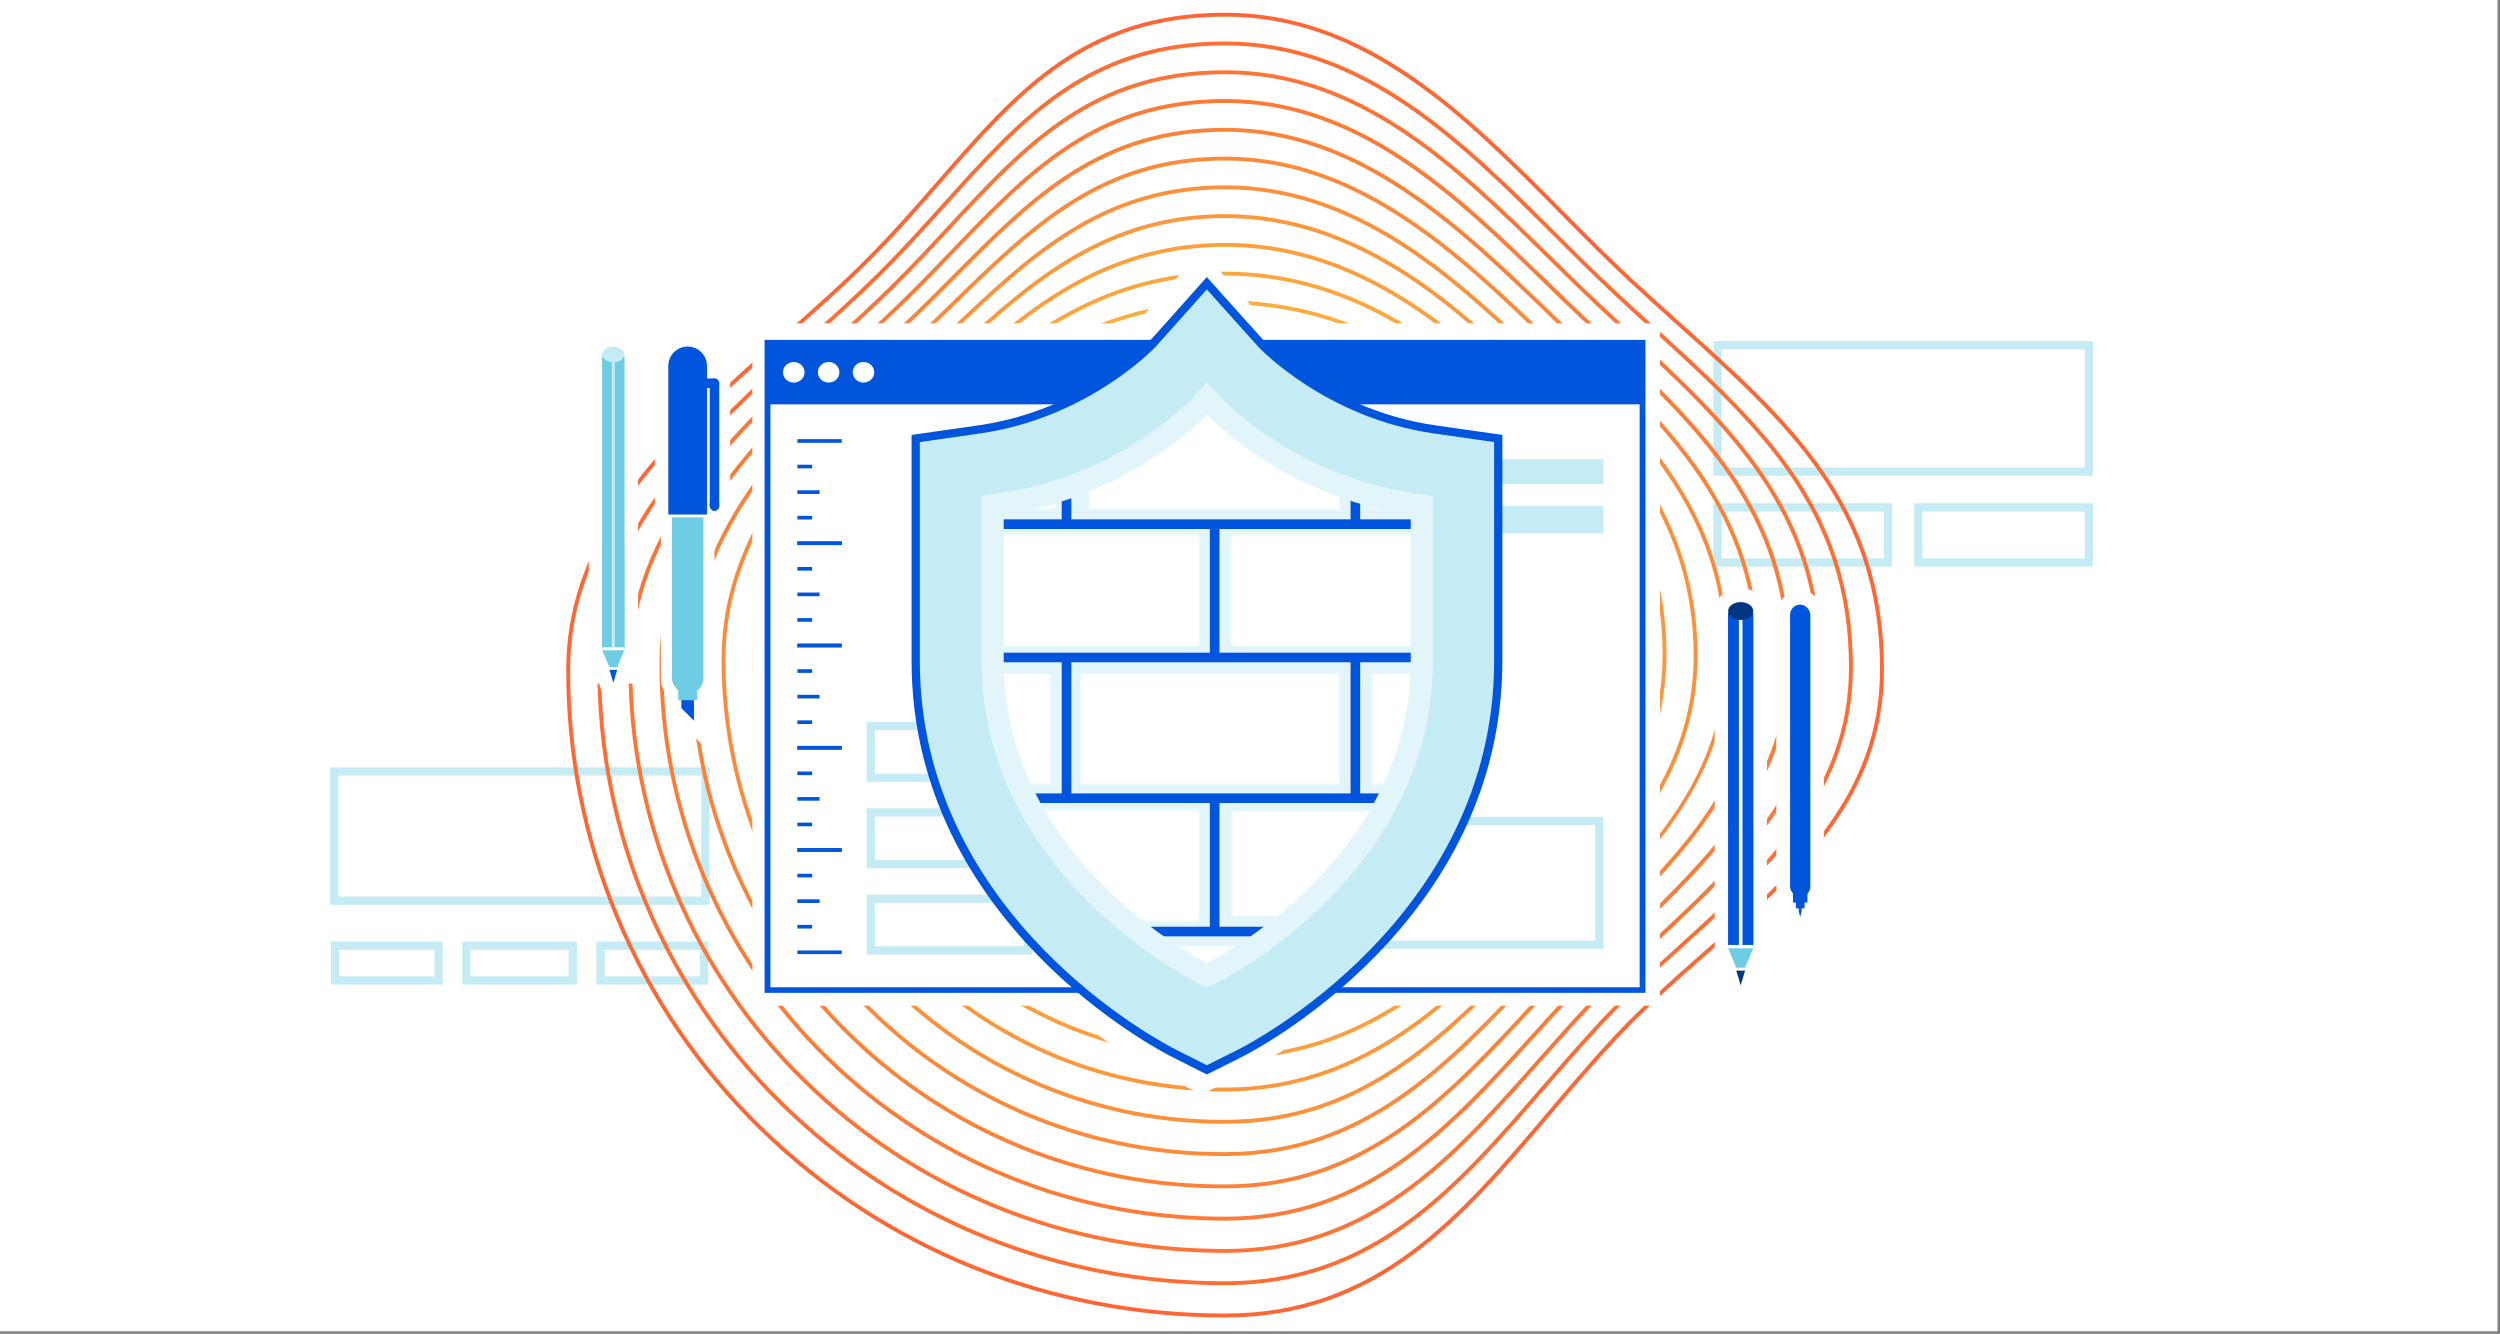 <svg width="909" height="485" viewBox="0 0 909 485" fill="none" xmlns="http://www.w3.org/2000/svg">
<rect x="0" y="0" width="909" height="485" fill="#808080" stroke="none"/>
<rect width="908.085" height="484.062" fill="white"/>
<mask id="mask0_2209_11796" style="mask-type:alpha" maskUnits="userSpaceOnUse" x="0" y="0" width="909" height="485">
<path d="M0 0.938H908.085V484.999H0V0.938Z" fill="white"/>
</mask>
<g mask="url(#mask0_2209_11796)">
<rect x="697.5" y="184.5" width="62" height="20" stroke="#C5EBF5" stroke-width="3"/>
<rect x="624.5" y="184.5" width="62" height="20" fill="white" stroke="#C5EBF5" stroke-width="3"/>
<path d="M624.5 125.5H759.5V171.5H624.5V125.5Z" fill="white" stroke="#C5EBF5" stroke-width="3"/>
<rect x="121.817" y="343.855" width="37.652" height="12.645" fill="white" stroke="#C5EBF5" stroke-width="3"/>
<rect x="169.584" y="343.855" width="38.668" height="12.645" fill="white" stroke="#C5EBF5" stroke-width="3"/>
<rect x="218.366" y="343.855" width="37.652" height="12.645" fill="white" stroke="#C5EBF5" stroke-width="3"/>
<path d="M121.5 280.5H256.5V327.5H121.5V280.5Z" fill="white" stroke="#C5EBF5" stroke-width="3"/>
</g>
<path d="M445.446 361.634C375.635 361.634 318.842 305.024 318.842 235.442C318.842 165.86 375.635 109.25 445.446 109.25C515.256 109.25 572.048 165.859 572.048 235.442C572.048 305.025 515.255 361.634 445.446 361.634ZM445.446 110.661C376.414 110.661 320.253 166.638 320.253 235.442C320.253 304.246 376.418 360.223 445.446 360.223C514.473 360.223 570.637 304.246 570.637 235.442C570.637 166.638 514.476 110.661 445.446 110.661Z" fill="#FBAD40"/>
<path d="M445.446 373.372C369.408 373.372 307.548 311.852 307.548 236.236C307.548 190.636 334.107 156.938 356.387 136.698C384.407 111.187 413.54 98.785 445.446 98.785C488.77 98.785 521.56 122.482 541.437 142.36C569.245 170.131 583.349 201.715 583.349 236.236C583.349 268.503 569.479 299.404 542.126 328.079C513.453 358.132 480.929 373.372 445.446 373.372ZM445.446 100.196C413.907 100.196 385.086 112.474 357.336 137.743C335.267 157.79 308.959 191.152 308.959 236.236C308.959 311.074 370.187 371.96 445.446 371.96C480.527 371.96 512.709 356.869 541.098 327.105C568.193 298.701 581.933 268.127 581.933 236.236C581.933 202.103 567.972 170.855 540.443 143.358C520.75 123.667 488.287 100.196 445.446 100.196Z" fill="#FBA63F"/>
<path d="M445.446 385.112C425.883 385.189 406.496 381.411 388.395 373.991C370.293 366.572 353.831 355.658 339.95 341.873C326.056 328.184 315.034 311.861 307.53 293.858C300.026 275.855 296.191 256.536 296.25 237.032C296.25 200.822 314.393 166.472 351.718 132.03C376.226 109.331 404.545 88.324 445.443 88.324C480.213 88.324 513.472 104.485 547.122 137.729C579.537 169.687 594.634 201.241 594.634 237.032C594.634 278.144 570.665 308.908 547.218 333.579C513.355 369.219 481.967 385.112 445.446 385.112ZM445.446 89.735C405.034 89.735 376.977 110.562 352.678 133.066C315.659 167.23 297.664 201.237 297.664 237.032C297.606 256.349 301.404 275.484 308.836 293.314C316.268 311.145 327.184 327.313 340.945 340.871C354.695 354.526 371.002 365.337 388.933 372.686C406.864 380.035 426.067 383.778 445.446 383.7C481.548 383.7 512.618 367.943 546.205 332.607C569.46 308.138 593.233 277.648 593.233 237.032C593.233 201.643 578.274 170.408 546.141 138.734C512.761 105.765 479.825 89.735 445.446 89.735Z" fill="#FC9F3D"/>
<path d="M445.446 396.851C402.968 397.033 362.155 380.35 331.967 350.467C317.02 335.771 305.161 318.236 297.088 298.891C289.015 279.547 284.891 258.784 284.959 237.822C284.959 191.676 316.348 156.086 347.051 127.354C375.874 100.273 403.173 77.857 445.443 77.857C490.263 77.857 524.869 105.778 552.812 133.09C580.4 159.995 605.93 191.304 605.93 237.822C605.93 279.122 581.65 308.111 552.32 339.073C525.847 367.03 493.572 396.851 445.446 396.851ZM445.446 79.274C403.693 79.274 376.62 101.518 348.02 128.384C317.538 156.911 286.37 192.221 286.37 237.824C286.303 258.598 290.39 279.177 298.391 298.349C306.392 317.521 318.145 334.9 332.959 349.465C362.884 379.085 403.341 395.619 445.446 395.436C493.012 395.436 525.025 365.842 551.298 338.103C580.417 307.366 604.522 278.604 604.522 237.824C604.522 191.828 579.196 160.791 551.829 134.101C524.09 106.992 489.759 79.274 445.446 79.274Z" fill="#FC983C"/>
<path d="M445.446 408.59C400.001 408.8 356.325 390.994 323.981 359.071C307.98 343.368 295.284 324.621 286.642 303.935C278.001 283.248 273.588 261.041 273.664 238.622C273.664 187.785 313.385 150.159 342.389 122.685L344.468 120.71C374.526 92.105 400.477 67.4 445.447 67.4C491.593 67.4 526.599 97.566 558.505 128.463C589.451 158.36 617.228 189.285 617.228 238.624C617.228 281.597 589.297 311.007 562.287 339.448C560.664 341.157 559.044 342.867 557.426 344.576C523.166 380.845 493.17 408.59 445.446 408.59ZM445.446 68.81C401.04 68.81 375.274 93.334 345.438 121.73L343.358 123.706C307.373 157.792 275.075 192.229 275.075 238.618C274.999 260.85 279.375 282.872 287.945 303.386C296.515 323.899 309.104 342.49 324.972 358.062C357.053 389.723 400.373 407.382 445.446 407.171C492.605 407.171 522.377 379.619 556.398 343.6C558.015 341.887 559.637 340.176 561.263 338.469C588.075 310.228 615.815 281.033 615.815 238.615C615.815 189.829 588.242 159.148 557.523 129.469C525.825 98.78 491.06 68.81 445.446 68.81Z" fill="#FD913B"/>
<path d="M445.445 420.328C397.033 420.567 350.494 401.635 315.995 367.669C298.94 350.96 285.407 331.001 276.197 308.973C266.986 286.944 262.284 263.293 262.369 239.417C262.369 189.935 299.955 154.064 333.116 122.415L337.722 118.015C340.622 115.228 343.472 112.463 346.272 109.718C375.323 81.397 400.413 56.94 445.445 56.94C494.545 56.94 531.246 92.19 563.627 123.29L564.192 123.833C601.858 159.93 628.52 189.351 628.52 239.42C628.52 281.949 600.752 310.567 573.9 338.24C570.149 342.106 566.271 346.101 562.524 350.077L559.24 353.566C526.95 387.897 496.452 420.328 445.445 420.328ZM445.445 58.348C400.993 58.348 376.088 82.62 347.259 110.729C344.447 113.468 341.594 116.237 338.698 119.034L334.089 123.435C301.134 154.889 263.781 190.539 263.781 239.417C263.696 263.106 268.36 286.572 277.498 308.427C286.636 330.283 300.062 350.086 316.983 366.665C351.219 400.369 397.402 419.154 445.444 418.917C495.838 418.917 526.136 386.702 558.213 352.591L561.497 349.101C565.252 345.117 569.132 341.118 572.886 337.247C600.77 308.509 627.109 281.363 627.109 239.409C627.109 189.898 600.626 160.693 563.214 124.839L562.649 124.296C530.461 93.389 493.978 58.348 445.445 58.348Z" fill="#FD8A3A"/>
<path d="M445.446 432.069C394.065 432.335 344.663 412.278 308.009 376.271C289.9 358.554 275.531 337.384 265.751 314.013C255.971 290.643 250.981 265.548 251.075 240.214C251.075 191.115 288.645 155.506 321.793 124.09C325.603 120.477 329.378 116.9 333.057 113.344C337.707 108.828 342.205 104.312 346.555 99.937C375.069 71.253 399.695 46.482 445.446 46.482C494.16 46.482 530.682 81.566 562.905 112.519C565.245 114.768 567.571 116.997 569.884 119.206L571.312 120.563C608.069 155.533 639.817 185.734 639.817 240.22C639.817 283.03 612.824 310.03 584.245 338.616C578.742 344.126 573.039 349.825 567.627 355.581C564.571 358.83 561.545 362.079 558.549 365.328C526.734 399.648 496.682 432.069 445.446 432.069ZM445.446 47.888C400.288 47.888 375.848 72.467 347.555 100.926C343.202 105.301 338.699 109.837 334.037 114.358C330.356 117.919 326.579 121.497 322.763 125.114C289.822 156.334 252.486 191.723 252.486 240.214C252.393 265.361 257.346 290.271 267.053 313.468C276.76 336.666 291.024 357.68 308.999 375.266C345.389 411.013 394.436 430.925 445.446 430.66C496.065 430.66 525.914 398.457 557.515 364.364C560.52 361.121 563.549 357.87 566.6 354.61C572.026 348.838 577.731 343.133 583.252 337.614C611.617 309.249 638.41 282.436 638.41 240.216C638.41 186.335 606.866 156.327 570.342 121.582L568.914 120.223C566.598 118.016 564.271 115.786 561.933 113.533C529.897 82.763 493.593 47.888 445.446 47.888Z" fill="#FD8238"/>
<path d="M330.434 155.471L327 155.962V159.431V240.289C327 288.992 350.211 325.138 373.682 349.214C397.097 373.234 420.994 385.487 423.178 386.579C423.181 386.581 423.184 386.583 423.187 386.584L435.048 392.571L436.842 393.476L438.639 392.578L450.626 386.584L448.838 383.006L450.626 386.584C452.752 385.521 476.683 373.268 500.132 349.214C523.603 325.138 546.814 288.992 546.814 240.289V159.431V155.962L543.38 155.471L520.423 152.192L520.418 152.191C484.219 147.065 461.627 124.442 459.813 122.573L439.826 100.327L436.841 97.005L433.866 100.336L414.146 122.423C412.317 124.268 389.647 147.058 353.396 152.191L353.391 152.192L330.434 155.471Z" fill="white" stroke="white" stroke-width="8" stroke-miterlimit="10"/>
<path d="M435.066 362.586L436.751 363.419L438.467 362.653L441.793 361.169L441.864 361.137L441.934 361.103C443.742 360.21 463.884 350.016 483.626 330.132C503.385 310.231 522.998 280.346 522.998 240.204V180.329V176.863L519.567 176.37L513.668 175.522L513.654 175.52C492.061 172.495 474.912 164.131 463.124 156.47C457.234 152.642 452.701 149 449.644 146.314C448.116 144.972 446.961 143.871 446.192 143.109C445.808 142.728 445.523 142.434 445.339 142.241C445.308 142.207 445.28 142.177 445.255 142.151L445.243 142.133L445.042 141.914L439.893 136.297L436.914 133.046L433.968 136.328L429.036 141.823C429.012 141.846 428.991 141.868 428.974 141.885C428.929 141.929 428.87 141.989 428.807 142.052C428.774 142.085 428.741 142.119 428.708 142.152C428.497 142.364 428.194 142.666 427.8 143.049C427.01 143.816 425.839 144.919 424.301 146.262C421.225 148.949 416.682 152.596 410.79 156.432C398.998 164.109 381.876 172.496 360.341 175.521L360.329 175.522L354.429 176.37L350.998 176.863V180.329V240.204C350.998 280.346 370.612 310.231 390.371 330.132C410.113 350.016 430.255 360.21 432.063 361.103L435.066 362.586Z" fill="white" stroke="#E2F5FA" stroke-width="8"/>
<path d="M445.446 443.809C390.375 443.809 338.73 422.876 300.022 384.87C280.86 366.146 265.653 343.764 255.305 319.052C244.956 294.34 239.677 267.801 239.779 241.01C239.779 191.662 276.305 157.545 311.628 124.552C317.474 119.091 322.996 113.933 328.391 108.671C334.529 102.67 340.323 96.641 345.928 90.81C374.189 61.407 398.595 36.014 445.446 36.014C494.414 36.014 529.49 70.005 563.422 102.878C567.42 106.75 571.553 110.753 575.579 114.567C577.769 116.636 579.947 118.689 582.113 120.725C619.14 155.548 651.121 185.622 651.121 241.01C651.121 284.516 623.329 311.428 593.905 339.916C586.849 346.751 579.549 353.817 572.737 361.073C568.063 366.053 563.444 371.14 558.977 376.06C527.329 410.9 497.44 443.809 445.446 443.809ZM445.446 37.425C399.197 37.425 374.983 62.618 346.944 91.788C341.333 97.626 335.531 103.664 329.378 109.681C323.971 114.955 318.444 120.117 312.584 125.582C277.482 158.371 241.178 192.276 241.178 241.01C241.076 267.613 246.319 293.966 256.595 318.505C266.871 343.044 281.97 365.27 300.999 383.862C339.44 421.609 390.734 442.397 445.433 442.397C496.801 442.397 526.488 409.714 557.905 375.11C562.376 370.188 567.001 365.091 571.682 360.108C578.515 352.827 585.825 345.749 592.895 338.903C622.098 310.626 649.681 283.917 649.681 241.01C649.681 186.231 617.909 156.351 581.122 121.752C578.959 119.716 576.779 117.663 574.584 115.592C570.553 111.774 566.416 107.766 562.417 103.891C528.709 71.215 493.836 37.425 445.446 37.425Z" fill="#FE7B37"/>
<path d="M445.446 455.547C387.338 455.547 332.856 433.501 292.037 393.468C271.821 373.737 255.777 350.144 244.859 324.09C233.942 298.036 228.374 270.053 228.485 241.804C228.485 191.826 265.934 157.468 302.15 124.241C309.724 117.293 316.877 110.729 323.724 103.998C331.181 96.66 338.058 89.254 344.71 82.096C372.904 51.755 397.253 25.551 445.444 25.551C495.036 25.551 530.455 60.303 564.707 93.911C570.146 99.248 575.771 104.767 581.262 109.936C584.943 113.398 588.596 116.8 592.22 120.14C629.882 155.035 662.409 185.171 662.409 241.804C662.409 286.267 633.613 313.253 603.127 341.823C594.646 349.77 585.875 357.989 577.834 366.572C571.755 373.064 565.839 379.73 560.111 386.179C528.445 421.853 498.538 455.547 445.446 455.547ZM445.446 26.966C397.87 26.966 373.714 52.962 345.744 83.061C339.084 90.23 332.197 97.643 324.718 105.008C317.854 111.757 310.69 118.328 303.107 125.286C267.121 158.308 229.899 192.45 229.899 241.808C229.789 269.869 235.32 297.666 246.164 323.547C257.009 349.428 272.945 372.865 293.026 392.465C333.583 432.237 387.718 454.134 445.448 454.134C497.907 454.134 527.608 420.67 559.05 385.241C564.779 378.785 570.705 372.11 576.797 365.605C584.869 356.989 593.658 348.754 602.155 340.791C632.415 312.437 660.997 285.656 660.997 241.804C660.997 185.788 628.681 155.845 591.267 121.175C587.647 117.824 583.991 114.42 580.299 110.963C574.796 105.784 569.169 100.261 563.725 94.918C529.67 61.51 494.461 26.962 445.446 26.962V26.966Z" fill="#FE7436"/>
<path d="M445.446 467.286C384.303 467.286 326.985 444.124 284.05 402.068C262.781 381.33 245.901 356.525 234.415 329.13C222.929 301.734 217.072 272.308 217.192 242.602C217.192 191.74 255.79 157.003 293.114 123.411C302.279 115.163 310.936 107.372 319.059 99.328C327.723 90.744 335.535 82.055 343.091 73.653C371.347 42.229 395.751 15.088 445.445 15.088C495.922 15.088 531.817 50.819 566.525 85.375C573.536 92.354 580.159 98.945 586.948 105.303C591.972 110.002 597.013 114.598 601.889 119.041C640.424 154.168 673.699 184.492 673.699 242.6C673.699 288.191 643.766 315.365 612.077 344.134C602.251 353.054 592.092 362.278 582.931 372.076C575.592 379.927 568.545 388.05 561.734 395.906C529.912 432.612 499.852 467.286 445.446 467.286ZM445.446 16.5C396.382 16.5 372.172 43.422 344.142 74.594C336.572 83.01 328.746 91.715 320.054 100.328C311.907 108.396 303.238 116.197 294.06 124.46C256.962 157.846 218.603 192.368 218.603 242.602C218.483 272.121 224.303 301.361 235.717 328.584C247.13 355.806 263.903 380.455 285.038 401.061C327.707 442.86 384.669 465.878 445.446 465.878C499.213 465.878 529.062 431.445 560.669 394.981C567.488 387.115 574.538 378.98 581.902 371.11C591.103 361.274 601.283 352.031 611.129 343.092C642.582 314.537 672.288 287.567 672.288 242.6C672.288 185.116 639.225 154.98 600.942 120.087C596.063 115.638 591.018 111.041 585.983 106.334C579.178 99.962 572.239 93.055 565.53 86.376C531.027 52.023 495.34 16.5 445.446 16.5Z" fill="#FF6D34"/>
<path d="M445.446 479.026C381.266 479.026 321.111 454.754 276.064 410.666C253.74 388.922 236.023 362.905 223.968 334.167C211.913 305.43 205.767 274.559 205.896 243.396C205.896 191.474 245.795 156.26 284.379 122.205C295.044 112.792 305.123 103.902 314.396 94.653C324.184 84.896 332.826 74.979 341.183 65.389C369.595 32.79 394.133 4.627 445.446 4.627C496.982 4.627 533.456 41.487 568.731 77.136C576.927 85.419 584.669 93.243 592.643 100.673C598.903 106.504 605.186 112.133 611.26 117.578C650.825 153.033 684.995 183.653 684.995 243.396C684.995 290.239 653.834 317.681 620.845 346.736C609.729 356.524 598.236 366.647 588.033 377.571C579.523 386.68 571.487 396.171 563.715 405.348C531.629 443.238 501.322 479.026 445.446 479.026ZM445.446 6.038C394.775 6.038 370.433 33.971 342.248 66.316C333.882 75.925 325.216 85.867 315.395 95.652C306.081 104.931 295.997 113.837 285.316 123.263C246.966 157.111 207.31 192.11 207.31 243.396C207.182 274.371 213.291 305.056 225.273 333.62C237.255 362.185 254.866 388.045 277.054 409.659C321.833 453.484 381.635 477.615 445.446 477.615C500.667 477.615 530.769 442.068 562.638 404.436C570.421 395.246 578.468 385.742 587.001 376.607C597.251 365.634 608.772 355.489 619.912 345.677C652.652 316.839 683.584 289.601 683.584 243.396C683.584 184.284 649.632 153.858 610.319 118.628C604.239 113.18 597.952 107.547 591.682 101.705C583.686 94.256 575.573 86.057 567.727 78.128C532.656 42.684 496.394 6.038 445.446 6.038Z" fill="#FF6633"/>
<mask id="path-23-outside-1_2209_11796" maskUnits="userSpaceOnUse" x="238" y="121" width="28" height="151" fill="black">
<rect fill="white" x="238" y="121" width="28" height="151"/>
<path fill-rule="evenodd" clip-rule="evenodd" d="M250.029 125C245.61 125 242 128.582 242 133V188.082H244.294V246.575C244.294 248.451 245.195 250.117 246.588 251.163V254.604H247.735V257.471L252.323 262.059L252.323 254.604H253.47V251.163C254.862 250.117 255.763 248.451 255.763 246.575V188.082H258.057V184.139C258.095 185.056 258.85 185.787 259.776 185.787C260.726 185.787 261.496 185.017 261.496 184.067V139.382C261.497 139.367 261.497 139.352 261.497 139.336C261.497 138.386 260.727 137.616 259.777 137.616H259.776H258.057V133C258.057 128.582 254.447 125 250.029 125Z"/>
</mask>
<path fill-rule="evenodd" clip-rule="evenodd" d="M250.029 125C245.61 125 242 128.582 242 133V188.082H244.294V246.575C244.294 248.451 245.195 250.117 246.588 251.163V254.604H247.735V257.471L252.323 262.059L252.323 254.604H253.47V251.163C254.862 250.117 255.763 248.451 255.763 246.575V188.082H258.057V184.139C258.095 185.056 258.85 185.787 259.776 185.787C260.726 185.787 261.496 185.017 261.496 184.067V139.382C261.497 139.367 261.497 139.352 261.497 139.336C261.497 138.386 260.727 137.616 259.777 137.616H259.776H258.057V133C258.057 128.582 254.447 125 250.029 125Z" fill="#0055DC"/>
<path d="M242 188.082H238V192.082H242V188.082ZM244.294 188.082H248.294V184.082H244.294V188.082ZM246.588 251.163H250.588V249.165L248.99 247.965L246.588 251.163ZM246.588 254.604H242.588V258.604H246.588V254.604ZM247.735 254.604H251.735V250.604H247.735V254.604ZM247.735 257.471H243.735V259.128L244.907 260.299L247.735 257.471ZM252.323 262.059L249.495 264.887L256.323 271.716L256.323 262.059H252.323ZM252.323 254.604V250.604H248.323L248.323 254.604H252.323ZM253.47 254.604V258.604H257.47V254.604H253.47ZM253.47 251.163L251.067 247.965L249.47 249.165V251.163H253.47ZM255.763 188.082V184.082H251.763V188.082H255.763ZM258.057 188.082V192.082H262.057V188.082H258.057ZM258.057 184.139L262.054 183.974L254.057 184.139H258.057ZM261.496 139.382L257.498 139.278L257.496 139.33V139.382H261.496ZM258.057 137.616H254.057V141.616H258.057V137.616ZM246 133C246 130.809 247.801 129 250.029 129V121C243.42 121 238 126.354 238 133H246ZM246 188.082V133H238V188.082H246ZM244.294 184.082H242V192.082H244.294V184.082ZM248.294 246.575V188.082H240.294V246.575H248.294ZM248.99 247.965C248.56 247.642 248.294 247.14 248.294 246.575H240.294C240.294 249.762 241.83 252.592 244.186 254.362L248.99 247.965ZM250.588 254.604V251.163H242.588V254.604H250.588ZM247.735 250.604H246.588V258.604H247.735V250.604ZM251.735 257.471V254.604H243.735V257.471H251.735ZM255.152 259.23L250.564 254.642L244.907 260.299L249.495 264.887L255.152 259.23ZM248.323 254.604L248.323 262.059H256.323L256.323 254.604H248.323ZM253.47 250.604H252.323V258.604H253.47V250.604ZM249.47 251.163V254.604H257.47V251.163H249.47ZM251.763 246.575C251.763 247.14 251.498 247.642 251.067 247.965L255.872 254.361C258.227 252.592 259.763 249.762 259.763 246.575H251.763ZM251.763 188.082V246.575H259.763V188.082H251.763ZM258.057 184.082H255.763V192.082H258.057V184.082ZM254.057 184.139V188.082H262.057V184.139H254.057ZM259.776 181.787C261.004 181.787 262.004 182.757 262.054 183.974L254.061 184.304C254.186 187.355 256.696 189.787 259.776 189.787V181.787ZM257.496 184.067C257.496 182.808 258.517 181.787 259.776 181.787V189.787C262.935 189.787 265.496 187.226 265.496 184.067H257.496ZM257.496 139.382V184.067H265.496V139.382H257.496ZM257.497 139.336C257.497 139.317 257.497 139.298 257.498 139.278L265.495 139.486C265.496 139.436 265.497 139.386 265.497 139.336H257.497ZM259.777 141.616C258.518 141.616 257.497 140.595 257.497 139.336H265.497C265.497 136.177 262.936 133.616 259.777 133.616V141.616ZM259.776 141.616H259.777V133.616H259.776V141.616ZM258.057 141.616H259.776V133.616H258.057V141.616ZM254.057 133V137.616H262.057V133H254.057ZM250.029 129C252.256 129 254.057 130.809 254.057 133H262.057C262.057 126.354 256.637 121 250.029 121V129Z" fill="white" mask="url(#path-23-outside-1_2209_11796)"/>
<rect x="244.294" y="136.469" width="11.469" height="115.841" rx="5.735" fill="#6ECCE5"/>
<path d="M242.5 133C242.5 128.86 245.884 125.5 250.029 125.5C254.173 125.5 257.557 128.86 257.557 133V187.582H242.5V133Z" fill="#0055DC" stroke="white"/>
<path d="M247.736 257.47V251.736V248.295H252.323V262.058L247.736 257.47Z" fill="#0055DC"/>
<rect x="246.588" y="247.723" width="6.882" height="6.882" fill="#6ECCE5"/>
<rect x="258.056" y="137.615" width="3.441" height="48.171" rx="1.72" fill="#0055DC"/>
<rect x="261.497" y="137.615" width="3.441" height="10.322" rx="1.72" transform="rotate(90 261.497 137.615)" fill="#0055DC"/>
<mask id="path-31-outside-2_2209_11796" maskUnits="userSpaceOnUse" x="623.351" y="213.92" width="40" height="162" fill="black">
<rect fill="white" x="623.351" y="213.92" width="40" height="162"/>
<path fill-rule="evenodd" clip-rule="evenodd" d="M637.377 222.827C637.437 222.617 637.468 222.399 637.468 222.176C637.468 220.378 635.427 218.92 632.909 218.92C630.392 218.92 628.351 220.378 628.351 222.176C628.351 222.399 628.382 222.617 628.442 222.827H628.352V301.316H628.351V317.617V343.58V344.786V344.788H628.351L631.254 351.709H630.955H629.652V352.917H631.314L632.909 358.285L634.504 352.917H636.165V351.709H634.863H634.564L637.467 344.788H637.468V344.786V344.786H637.469V343.818V222.827H637.377ZM654.552 219.822C652.519 219.822 650.87 221.47 650.87 223.504V322.39C650.87 323.393 651.271 324.303 651.922 324.967V328.177H652.974V330.28H654.026V331.332L654.552 333.436L655.078 331.332V330.28H656.13V328.177H657.182V324.967C657.833 324.303 658.234 323.394 658.234 322.39V223.504C658.234 221.47 656.586 219.822 654.552 219.822Z"/>
</mask>
<path fill-rule="evenodd" clip-rule="evenodd" d="M637.377 222.827C637.437 222.617 637.468 222.399 637.468 222.176C637.468 220.378 635.427 218.92 632.909 218.92C630.392 218.92 628.351 220.378 628.351 222.176C628.351 222.399 628.382 222.617 628.442 222.827H628.352V301.316H628.351V317.617V343.58V344.786V344.788H628.351L631.254 351.709H630.955H629.652V352.917H631.314L632.909 358.285L634.504 352.917H636.165V351.709H634.863H634.564L637.467 344.788H637.468V344.786V344.786H637.469V343.818V222.827H637.377ZM654.552 219.822C652.519 219.822 650.87 221.47 650.87 223.504V322.39C650.87 323.393 651.271 324.303 651.922 324.967V328.177H652.974V330.28H654.026V331.332L654.552 333.436L655.078 331.332V330.28H656.13V328.177H657.182V324.967C657.833 324.303 658.234 323.394 658.234 322.39V223.504C658.234 221.47 656.586 219.822 654.552 219.822Z" fill="white"/>
<path d="M637.377 222.827L632.567 221.461L630.759 227.827H637.377V222.827ZM628.442 222.827V227.827H635.059L633.251 221.461L628.442 222.827ZM628.352 222.827V217.827H623.352V222.827H628.352ZM628.352 301.316V306.316H633.352V301.316H628.352ZM628.351 301.316V296.316H623.351V301.316H628.351ZM628.351 344.788H623.351V349.788H628.351V344.788ZM628.351 344.788L632.962 342.853L631.676 339.788H628.351V344.788ZM631.254 351.709V356.709H638.774L635.865 349.775L631.254 351.709ZM629.652 351.709V346.709H624.652V351.709H629.652ZM629.652 352.917H624.652V357.917H629.652V352.917ZM631.314 352.917L636.107 351.493L635.044 347.917H631.314V352.917ZM632.909 358.285L628.116 359.709L632.909 375.84L637.702 359.709L632.909 358.285ZM634.504 352.917V347.917H630.773L629.711 351.493L634.504 352.917ZM636.165 352.917V357.917H641.165V352.917H636.165ZM636.165 351.709H641.165V346.709H636.165V351.709ZM634.564 351.709L629.953 349.775L627.045 356.709H634.564V351.709ZM637.467 344.788V339.788H634.143L632.857 342.853L637.467 344.788ZM637.468 344.788V349.788H642.468V344.788H637.468ZM637.468 344.786V339.786H632.468V344.786H637.468ZM637.469 344.786V349.786H642.469V344.786H637.469ZM637.469 222.827H642.469V217.827H637.469V222.827ZM651.922 324.967H656.922V322.926L655.493 321.468L651.922 324.967ZM651.922 328.177H646.922V333.177H651.922V328.177ZM652.974 328.177H657.974V323.177H652.974V328.177ZM652.974 330.28H647.974V335.28H652.974V330.28ZM654.026 330.28H659.026V325.28H654.026V330.28ZM654.026 331.332H649.026V331.948L649.175 332.545L654.026 331.332ZM654.552 333.436L649.701 334.649H659.403L654.552 333.436ZM655.078 331.332L659.929 332.545L660.078 331.948V331.332H655.078ZM655.078 330.28V325.28H650.078V330.28H655.078ZM656.13 330.28V335.28H661.13V330.28H656.13ZM656.13 328.177V323.177H651.13V328.177H656.13ZM657.182 328.177V333.177H662.182V328.177H657.182ZM657.182 324.967L653.611 321.468L652.182 322.926V324.967H657.182ZM632.468 222.176C632.468 221.926 632.504 221.684 632.567 221.461L642.187 224.193C642.369 223.549 642.468 222.872 642.468 222.176H632.468ZM632.909 223.92C633.246 223.92 633.342 224.025 633.227 223.942C633.12 223.866 632.468 223.311 632.468 222.176H642.468C642.468 219.243 640.795 217.059 639.039 215.805C637.273 214.544 635.09 213.92 632.909 213.92V223.92ZM633.351 222.176C633.351 223.311 632.698 223.866 632.592 223.942C632.476 224.025 632.572 223.92 632.909 223.92V213.92C630.728 213.92 628.545 214.544 626.78 215.805C625.023 217.059 623.351 219.243 623.351 222.176H633.351ZM633.251 221.461C633.315 221.684 633.351 221.926 633.351 222.176H623.351C623.351 222.872 623.449 223.549 623.632 224.193L633.251 221.461ZM628.442 217.827H628.352V227.827H628.442V217.827ZM623.352 222.827V301.316H633.352V222.827H623.352ZM628.352 296.316H628.351V306.316H628.352V296.316ZM623.351 301.316V317.617H633.351V301.316H623.351ZM623.351 317.617V343.58H633.351V317.617H623.351ZM623.351 343.58V344.786H633.351V343.58H623.351ZM623.351 344.786V344.788H633.351V344.786H623.351ZM628.351 349.788H628.351V339.788H628.351V349.788ZM623.74 346.722L626.644 353.643L635.865 349.775L632.962 342.853L623.74 346.722ZM631.254 346.709H630.955V356.709H631.254V346.709ZM630.955 346.709H629.652V356.709H630.955V346.709ZM624.652 351.709V352.917H634.652V351.709H624.652ZM629.652 357.917H631.314V347.917H629.652V357.917ZM626.521 354.341L628.116 359.709L637.702 356.861L636.107 351.493L626.521 354.341ZM637.702 359.709L639.297 354.341L629.711 351.493L628.116 356.861L637.702 359.709ZM634.504 357.917H636.165V347.917H634.504V357.917ZM641.165 352.917V351.709H631.165V352.917H641.165ZM636.165 346.709H634.863V356.709H636.165V346.709ZM634.863 346.709H634.564V356.709H634.863V346.709ZM639.175 353.643L642.078 346.722L632.857 342.853L629.953 349.775L639.175 353.643ZM637.467 349.788H637.468V339.788H637.467V349.788ZM642.468 344.788V344.786H632.468V344.788H642.468ZM642.468 344.786V344.786H632.468V344.786H642.468ZM637.468 349.786H637.469V339.786H637.468V349.786ZM642.469 344.786V343.818H632.469V344.786H642.469ZM642.469 343.818V222.827H632.469V343.818H642.469ZM637.469 217.827H637.377V227.827H637.469V217.827ZM655.87 223.504C655.87 224.231 655.28 224.822 654.552 224.822V214.822C649.757 214.822 645.87 218.709 645.87 223.504H655.87ZM655.87 322.39V223.504H645.87V322.39H655.87ZM655.493 321.468C655.721 321.7 655.87 322.033 655.87 322.39H645.87C645.87 324.754 646.821 326.905 648.35 328.466L655.493 321.468ZM656.922 328.177V324.967H646.922V328.177H656.922ZM652.974 323.177H651.922V333.177H652.974V323.177ZM657.974 330.28V328.177H647.974V330.28H657.974ZM654.026 325.28H652.974V335.28H654.026V325.28ZM659.026 331.332V330.28H649.026V331.332H659.026ZM659.403 332.223L658.877 330.119L649.175 332.545L649.701 334.649L659.403 332.223ZM650.227 330.119L649.701 332.223L659.403 334.649L659.929 332.545L650.227 330.119ZM650.078 330.28V331.332H660.078V330.28H650.078ZM656.13 325.28H655.078V335.28H656.13V325.28ZM651.13 328.177V330.28H661.13V328.177H651.13ZM657.182 323.177H656.13V333.177H657.182V323.177ZM652.182 324.967V328.177H662.182V324.967H652.182ZM653.234 322.39C653.234 322.033 653.383 321.7 653.611 321.468L660.753 328.467C662.282 326.906 663.234 324.754 663.234 322.39H653.234ZM653.234 223.504V322.39H663.234V223.504H653.234ZM654.552 224.822C653.824 224.822 653.234 224.231 653.234 223.504H663.234C663.234 218.709 659.347 214.822 654.552 214.822V224.822Z" fill="white" mask="url(#path-31-outside-2_2209_11796)"/>
<rect x="650.87" y="219.822" width="7.364" height="106.251" rx="3.682" fill="#0055DC"/>
<path d="M654.026 331.332V326.072V322.916H655.078V331.332L654.552 333.436L654.026 331.332Z" fill="#0055DC"/>
<rect x="651.922" y="321.865" width="5.26" height="6.312" fill="#0055DC"/>
<rect x="652.974" y="323.969" width="3.156" height="6.312" fill="#0055DC"/>
<rect x="628.352" y="222.826" width="9.117" height="121.959" fill="#0055DC"/>
<path d="M628.351 344.785V317.616V301.314H637.468V344.785L632.909 355.653L628.351 344.785Z" fill="#6ECCE5"/>
<rect x="628.352" y="222.826" width="9.117" height="120.991" fill="#0055DC"/>
<rect x="632.259" y="222.826" width="1.302" height="121.959" fill="white"/>
<rect x="628.351" y="343.58" width="9.117" height="1.208" fill="white"/>
<path d="M634.863 351.709H630.955L632.909 358.285L634.863 351.709Z" fill="#003682"/>
<rect x="629.652" y="351.709" width="6.512" height="1.208" fill="white"/>
<ellipse cx="632.909" cy="222.176" rx="4.559" ry="3.256" fill="#003682"/>
<mask id="path-45-outside-3_2209_11796" maskUnits="userSpaceOnUse" x="214" y="121" width="19" height="145" fill="black">
<rect fill="white" x="214" y="121" width="19" height="145"/>
<path fill-rule="evenodd" clip-rule="evenodd" d="M226.919 129.428C226.971 129.243 226.999 129.052 226.999 128.857C226.999 127.279 225.208 126 222.999 126C220.791 126 219 127.279 219 128.857C219 129.052 219.027 129.243 219.08 129.428H219.001V198.288H219V212.589V235.367V236.426V236.427H219L221.548 242.499H221.285H220.142V243.558H221.6L222.999 248.268L224.398 243.558H225.856V242.499H224.713H224.451L226.998 236.427H226.999V236.426V236.425H227V235.576V129.428H226.919Z"/>
</mask>
<path fill-rule="evenodd" clip-rule="evenodd" d="M226.919 129.428C226.971 129.243 226.999 129.052 226.999 128.857C226.999 127.279 225.208 126 222.999 126C220.791 126 219 127.279 219 128.857C219 129.052 219.027 129.243 219.08 129.428H219.001V198.288H219V212.589V235.367V236.426V236.427H219L221.548 242.499H221.285H220.142V243.558H221.6L222.999 248.268L224.398 243.558H225.856V242.499H224.713H224.451L226.998 236.427H226.999V236.426V236.425H227V235.576V129.428H226.919Z" fill="white"/>
<path d="M226.919 129.428L222.109 128.062L220.301 134.428H226.919V129.428ZM219.08 129.428V134.428H225.697L223.89 128.062L219.08 129.428ZM219.001 129.428V124.428H214.001V129.428H219.001ZM219.001 198.288V203.288H224.001V198.288H219.001ZM219 198.288V193.288H214V198.288H219ZM219 236.427H214V241.427H219V236.427ZM219 236.427L223.611 234.492L222.325 231.427H219V236.427ZM221.548 242.499V247.499H229.067L226.158 240.565L221.548 242.499ZM220.142 242.499V237.499H215.142V242.499H220.142ZM220.142 243.558H215.142V248.558H220.142V243.558ZM221.6 243.558L226.393 242.134L225.33 238.558H221.6V243.558ZM222.999 248.268L218.206 249.692L222.999 265.824L227.792 249.692L222.999 248.268ZM224.398 243.558V238.558H220.668L219.605 242.134L224.398 243.558ZM225.856 243.558V248.558H230.856V243.558H225.856ZM225.856 242.499H230.856V237.499H225.856V242.499ZM224.451 242.499L219.84 240.565L216.932 247.499H224.451V242.499ZM226.998 236.427V231.427H223.674L222.388 234.492L226.998 236.427ZM226.999 236.427V241.427H231.999V236.427H226.999ZM226.999 236.425V231.425H221.999V236.425H226.999ZM227 236.425V241.425H232V236.425H227ZM227 129.428H232V124.428H227V129.428ZM221.999 128.857C221.999 128.579 222.038 128.311 222.109 128.062L231.729 130.793C231.904 130.176 231.999 129.525 231.999 128.857H221.999ZM222.999 131C223.182 131 223.138 131.06 222.921 130.905C222.714 130.757 221.999 130.102 221.999 128.857H231.999C231.999 126.034 230.389 123.95 228.734 122.768C227.069 121.579 225.026 121 222.999 121V131ZM224 128.857C224 130.102 223.285 130.757 223.078 130.905C222.861 131.06 222.817 131 222.999 131V121C220.973 121 218.93 121.579 217.265 122.768C215.61 123.95 214 126.034 214 128.857H224ZM223.89 128.062C223.96 128.311 224 128.579 224 128.857H214C214 129.525 214.095 130.176 214.27 130.793L223.89 128.062ZM219.001 134.428H219.08V124.428H219.001V134.428ZM224.001 198.288V129.428H214.001V198.288H224.001ZM219 203.288H219.001V193.288H219V203.288ZM224 212.589V198.288H214V212.589H224ZM224 235.367V212.589H214V235.367H224ZM224 236.426V235.367H214V236.426H224ZM224 236.427V236.426H214V236.427H224ZM219 231.427H219V241.427H219V231.427ZM226.158 240.565L223.611 234.492L214.39 238.361L216.937 244.433L226.158 240.565ZM221.285 247.499H221.548V237.499H221.285V247.499ZM220.142 247.499H221.285V237.499H220.142V247.499ZM225.142 243.558V242.499H215.142V243.558H225.142ZM221.6 238.558H220.142V248.558H221.6V238.558ZM227.792 246.844L226.393 242.134L216.807 244.982L218.206 249.692L227.792 246.844ZM219.605 242.134L218.206 246.844L227.792 249.692L229.191 244.982L219.605 242.134ZM225.856 238.558H224.398V248.558H225.856V238.558ZM220.856 242.499V243.558H230.856V242.499H220.856ZM224.713 247.499H225.856V237.499H224.713V247.499ZM224.451 247.499H224.713V237.499H224.451V247.499ZM222.388 234.492L219.84 240.565L229.062 244.433L231.609 238.361L222.388 234.492ZM226.999 231.427H226.998V241.427H226.999V231.427ZM221.999 236.426V236.427H231.999V236.426H221.999ZM221.999 236.425V236.426H231.999V236.425H221.999ZM227 231.425H226.999V241.425H227V231.425ZM222 235.576V236.425H232V235.576H222ZM222 129.428V235.576H232V129.428H222ZM226.919 134.428H227V124.428H226.919V134.428Z" fill="white" mask="url(#path-45-outside-3_2209_11796)"/>
<rect x="219.001" y="129.428" width="7.999" height="106.998" fill="#6ECCE5"/>
<path d="M219 236.425V212.589V198.287H226.999V236.425L222.999 245.959L219 236.425Z" fill="#6ECCE5"/>
<rect x="219.001" y="129.428" width="7.999" height="106.148" fill="#6ECCE5"/>
<rect x="222.429" y="129.428" width="1.143" height="106.998" fill="#C5EBF5"/>
<rect x="219" y="235.367" width="7.999" height="1.059" fill="white"/>
<path d="M224.713 242.5H221.285L222.999 248.269L224.713 242.5Z" fill="#0055DC"/>
<rect x="220.142" y="242.5" width="5.713" height="1.059" fill="white"/>
<ellipse cx="222.999" cy="128.857" rx="3.999" ry="2.857" fill="#C5EBF5"/>
<rect x="276.559" y="120.568" width="324.004" height="242.099" fill="white" stroke="white" stroke-width="6" stroke-linejoin="round"/>
<path d="M597.242 136.084H279.238V360.229H597.242V136.084Z" fill="white"/>
<path d="M278 123.568V360.999H598.297V123.568H278ZM280.122 358.965V147.024H596.175V358.965H280.122Z" fill="#0055DC"/>
<path d="M288.611 139.112C290.776 139.112 292.53 137.436 292.53 135.368C292.53 133.3 290.776 131.623 288.611 131.623C286.447 131.623 284.692 133.3 284.692 135.368C284.692 137.436 286.447 139.112 288.611 139.112Z" fill="white"/>
<path d="M301.287 139.112C303.452 139.112 305.207 137.436 305.207 135.368C305.207 133.3 303.452 131.623 301.287 131.623C299.123 131.623 297.368 133.3 297.368 135.368C297.368 137.436 299.123 139.112 301.287 139.112Z" fill="white"/>
<path d="M313.962 139.112C316.126 139.112 317.881 137.436 317.881 135.368C317.881 133.3 316.126 131.623 313.962 131.623C311.797 131.623 310.042 133.3 310.042 135.368C310.042 137.436 311.797 139.112 313.962 139.112Z" fill="white"/>
<rect width="16.133" height="1.328" transform="matrix(1 0 0 -1 289.929 161.006)" fill="#0055DC"/>
<rect width="16.133" height="1.328" transform="matrix(1 0 0 -1 289.929 198.188)" fill="#0055DC"/>
<rect width="16.133" height="1.328" transform="matrix(1 0 0 -1 289.929 235.367)" fill="#0055DC"/>
<rect width="16.133" height="1.328" transform="matrix(1 0 0 -1 289.929 272.549)" fill="#0055DC"/>
<rect width="16.133" height="1.328" transform="matrix(1 0 0 -1 289.929 309.729)" fill="#0055DC"/>
<rect width="16.133" height="1.328" transform="matrix(1 0 0 -1 289.929 198.188)" fill="#0055DC"/>
<rect width="16.133" height="1.328" transform="matrix(1 0 0 -1 289.929 235.367)" fill="#0055DC"/>
<rect width="16.133" height="1.328" transform="matrix(1 0 0 -1 289.929 272.549)" fill="#0055DC"/>
<rect width="16.133" height="1.328" transform="matrix(1 0 0 -1 289.929 309.729)" fill="#0055DC"/>
<rect width="16.133" height="1.328" transform="matrix(1 0 0 -1 289.929 346.91)" fill="#0055DC"/>
<rect width="8.067" height="1.328" transform="matrix(1 0 0 -1 289.929 179.596)" fill="#0055DC"/>
<rect width="8.067" height="1.328" transform="matrix(1 0 0 -1 289.929 216.777)" fill="#0055DC"/>
<rect width="8.067" height="1.328" transform="matrix(1 0 0 -1 289.929 253.957)" fill="#0055DC"/>
<rect width="8.067" height="1.328" transform="matrix(1 0 0 -1 289.929 291.139)" fill="#0055DC"/>
<rect width="8.067" height="1.328" transform="matrix(1 0 0 -1 289.929 328.318)" fill="#0055DC"/>
<rect x="289.929" y="168.973" width="5.378" height="1.328" fill="#0055DC"/>
<rect x="289.929" y="206.154" width="5.378" height="1.328" fill="#0055DC"/>
<rect x="289.929" y="243.334" width="5.378" height="1.328" fill="#0055DC"/>
<rect x="289.929" y="280.516" width="5.378" height="1.328" fill="#0055DC"/>
<rect x="289.929" y="317.695" width="5.378" height="1.328" fill="#0055DC"/>
<rect x="289.929" y="187.564" width="5.378" height="1.328" fill="#0055DC"/>
<rect x="289.929" y="224.744" width="5.378" height="1.328" fill="#0055DC"/>
<rect x="289.929" y="261.926" width="5.378" height="1.328" fill="#0055DC"/>
<rect x="289.929" y="299.105" width="5.378" height="1.328" fill="#0055DC"/>
<rect x="289.929" y="336.287" width="5.378" height="1.328" fill="#0055DC"/>
<rect x="510.5" y="167.5" width="72" height="8" fill="#C5EBF5" stroke="#C5EBF5"/>
<rect x="510.5" y="184.5" width="72" height="9" fill="#C5EBF5" stroke="#C5EBF5"/>
<rect x="316.606" y="326.768" width="57.135" height="18.788" stroke="#C5EBF5" stroke-width="3"/>
<rect x="316.606" y="295.393" width="57.135" height="18.788" stroke="#C5EBF5" stroke-width="3"/>
<rect x="316.606" y="264.018" width="57.135" height="18.788" stroke="#C5EBF5" stroke-width="3"/>
<path d="M451.5 298.5H581.5V343.5H451.5V298.5Z" fill="white" stroke="#C5EBF5" stroke-width="3"/>
<path d="M426.921 383.006C423.076 381.084 332.945 334.944 332.945 240.289V159.431L355.902 156.151C394.239 150.723 417.874 126.296 419.005 125.165L438.795 103L458.812 125.278C458.925 125.391 482.674 150.61 521.802 156.151L544.759 159.431V240.289C544.759 334.944 454.628 381.084 450.783 383.006L438.795 389L426.921 383.006Z" fill="#C5EBF5" stroke="#0055DC" stroke-width="3" stroke-miterlimit="10"/>
<path d="M436.378 147.741L436.481 147.673L436.826 147.288L438.921 144.954L441.027 147.251C441.034 147.259 441.041 147.267 441.046 147.273C441.088 147.322 441.132 147.37 441.171 147.414C441.253 147.504 441.356 147.615 441.478 147.743C441.723 148.002 442.066 148.355 442.505 148.79C443.383 149.661 444.656 150.871 446.309 152.324C449.614 155.228 454.453 159.111 460.71 163.178C473.215 171.305 491.459 180.215 514.483 183.442C514.485 183.442 514.487 183.443 514.489 183.443L516.944 183.796V240.204C516.944 277.529 498.749 305.505 479.894 324.496C461.278 343.246 442.27 352.968 440.403 353.897L438.869 354.581L437.551 353.93C436.141 353.233 416.865 343.504 397.994 324.496C379.139 305.505 360.944 277.529 360.944 240.204V183.796L363.399 183.443C363.402 183.442 363.404 183.442 363.406 183.442C386.381 180.214 404.599 171.275 417.1 163.136C423.355 159.064 428.197 155.18 431.509 152.287C433.166 150.84 434.441 149.64 435.317 148.789C435.756 148.363 436.092 148.027 436.322 147.797C436.342 147.777 436.36 147.758 436.378 147.741Z" fill="#E2F5FA" stroke="#E2F5FA" stroke-width="8"/>
<mask id="mask1_2209_11796" style="mask-type:alpha" maskUnits="userSpaceOnUse" x="286" y="144" width="309" height="241">
<path d="M288.5 184.564V145.305H383.241V184.564H288.5Z" fill="white" stroke="#0055DC" stroke-linejoin="round"/>
<path d="M340.724 234.185V194.926H435.464V234.185H340.724Z" fill="white" stroke="#0055DC" stroke-linejoin="round"/>
<path d="M286.501 284.744V245.484H381.242V284.744H286.501Z" fill="white" stroke="#0055DC" stroke-linejoin="round"/>
<path d="M340.724 334.367V295.107H435.464V334.367H340.724Z" fill="white" stroke="#0055DC" stroke-linejoin="round"/>
<path d="M499.327 184.564V145.305H594.068V184.564H499.327Z" fill="white" stroke="#0055DC" stroke-linejoin="round"/>
<path d="M396.5 184.5V145.5H486.5V184.5H396.5Z" fill="white" stroke="#0055DC" stroke-linejoin="round"/>
<path d="M448.097 234.185V194.926H542.837V234.185H448.097Z" fill="white" stroke="#0055DC" stroke-linejoin="round"/>
<path d="M499.29 284.744V245.484H594.031V284.744H499.29Z" fill="white" stroke="#0055DC" stroke-linejoin="round"/>
<path d="M393.5 284.5V245.5H486.5V284.5H393.5Z" fill="white" stroke="#0055DC" stroke-linejoin="round"/>
<path d="M448.5 332.5V295.5H542.5V332.5H448.5Z" fill="white" stroke="#0055DC" stroke-linejoin="round"/>
<path d="M393.911 383.988V344.729H488.652V383.988H393.911Z" fill="white" stroke="#0055DC" stroke-linejoin="round"/>
</mask>
<g mask="url(#mask1_2209_11796)">
<path d="M439.525 356.657L436.594 355.203C433.501 353.672 360.849 316.831 360.849 242.226V184.615L366.478 183.819C392.236 180.131 416.122 168.357 434.627 150.227L439.515 144.805L444.425 150.227C462.93 168.357 486.816 180.131 512.574 183.819L518.203 184.615V242.226C518.203 316.831 445.551 353.672 442.458 355.203L439.525 356.657Z" fill="white"/>
</g>
<path d="M360.854 190.586H517.052" stroke="#E2F5FA" stroke-width="5" stroke-linejoin="round"/>
<path d="M360.854 239.062H517.052" stroke="#E2F5FA" stroke-width="5" stroke-linejoin="round"/>
<path d="M371.628 290.23H506.281" stroke="#E2F5FA" stroke-width="5" stroke-linejoin="round"/>
<path d="M422.131 339.895L455.575 339.895" stroke="#E2F5FA" stroke-width="5" stroke-linecap="round" stroke-linejoin="round"/>
<path d="M387.787 190.587V179.814" stroke="#E2F5FA" stroke-width="5" stroke-linejoin="round"/>
<path d="M387.787 290.231V239.062" stroke="#E2F5FA" stroke-width="5" stroke-linejoin="round"/>
<path d="M441.647 239.061V190.586" stroke="#E2F5FA" stroke-width="5" stroke-linejoin="round"/>
<path d="M441.647 338.706V290.23" stroke="#E2F5FA" stroke-width="5" stroke-linejoin="round"/>
<path d="M492.814 190.587V179.814" stroke="#E2F5FA" stroke-width="5" stroke-linejoin="round"/>
<path d="M492.814 290.231V239.062" stroke="#E2F5FA" stroke-width="5" stroke-linejoin="round"/>
<path d="M360.854 190.586H517.052" stroke="#0055DC" stroke-width="3.5" stroke-linejoin="round"/>
<path d="M360.854 239.062H517.052" stroke="#0055DC" stroke-width="3.5" stroke-linejoin="round"/>
<path d="M371.628 290.23H506.281" stroke="#0055DC" stroke-width="3.5" stroke-linejoin="round"/>
<path d="M412.021 338.705H465.882" stroke="#0055DC" stroke-width="3.5" stroke-linejoin="round"/>
<path d="M387.787 190.587V179.814" stroke="#0055DC" stroke-width="3.5" stroke-linejoin="round"/>
<path d="M387.787 290.231V239.062" stroke="#0055DC" stroke-width="3.5" stroke-linejoin="round"/>
<path d="M441.647 239.061V190.586" stroke="#0055DC" stroke-width="3.5" stroke-linejoin="round"/>
<path d="M441.647 338.706V290.23" stroke="#0055DC" stroke-width="3.5" stroke-linejoin="round"/>
<path d="M492.814 190.587V179.814" stroke="#0055DC" stroke-width="3.5" stroke-linejoin="round"/>
<path d="M492.814 290.231V239.062" stroke="#0055DC" stroke-width="3.5" stroke-linejoin="round"/>
<path d="M436.38 147.741L436.483 147.673L436.828 147.288L438.924 144.954L441.029 147.251C441.037 147.259 441.043 147.267 441.049 147.273C441.091 147.322 441.134 147.37 441.174 147.414C441.255 147.504 441.358 147.615 441.48 147.743C441.725 148.002 442.068 148.355 442.507 148.79C443.385 149.661 444.658 150.871 446.311 152.324C449.616 155.228 454.455 159.111 460.712 163.178C473.217 171.305 491.462 180.215 514.486 183.442C514.488 183.442 514.49 183.443 514.492 183.443L516.946 183.796V240.204C516.946 277.529 498.751 305.505 479.896 324.496C461.281 343.246 442.272 352.968 440.406 353.897L438.872 354.581L437.554 353.93C436.144 353.233 416.868 343.504 397.996 324.496C379.141 305.505 360.946 277.529 360.946 240.204V183.796L363.402 183.443C363.404 183.442 363.406 183.442 363.409 183.442C386.383 180.214 404.601 171.275 417.103 163.136C423.358 159.064 428.2 155.18 431.512 152.287C433.169 150.84 434.443 149.64 435.32 148.789C435.759 148.363 436.095 148.027 436.325 147.797C436.344 147.777 436.363 147.758 436.38 147.741Z" stroke="#E2F5FA" stroke-width="8"/>
</svg>
